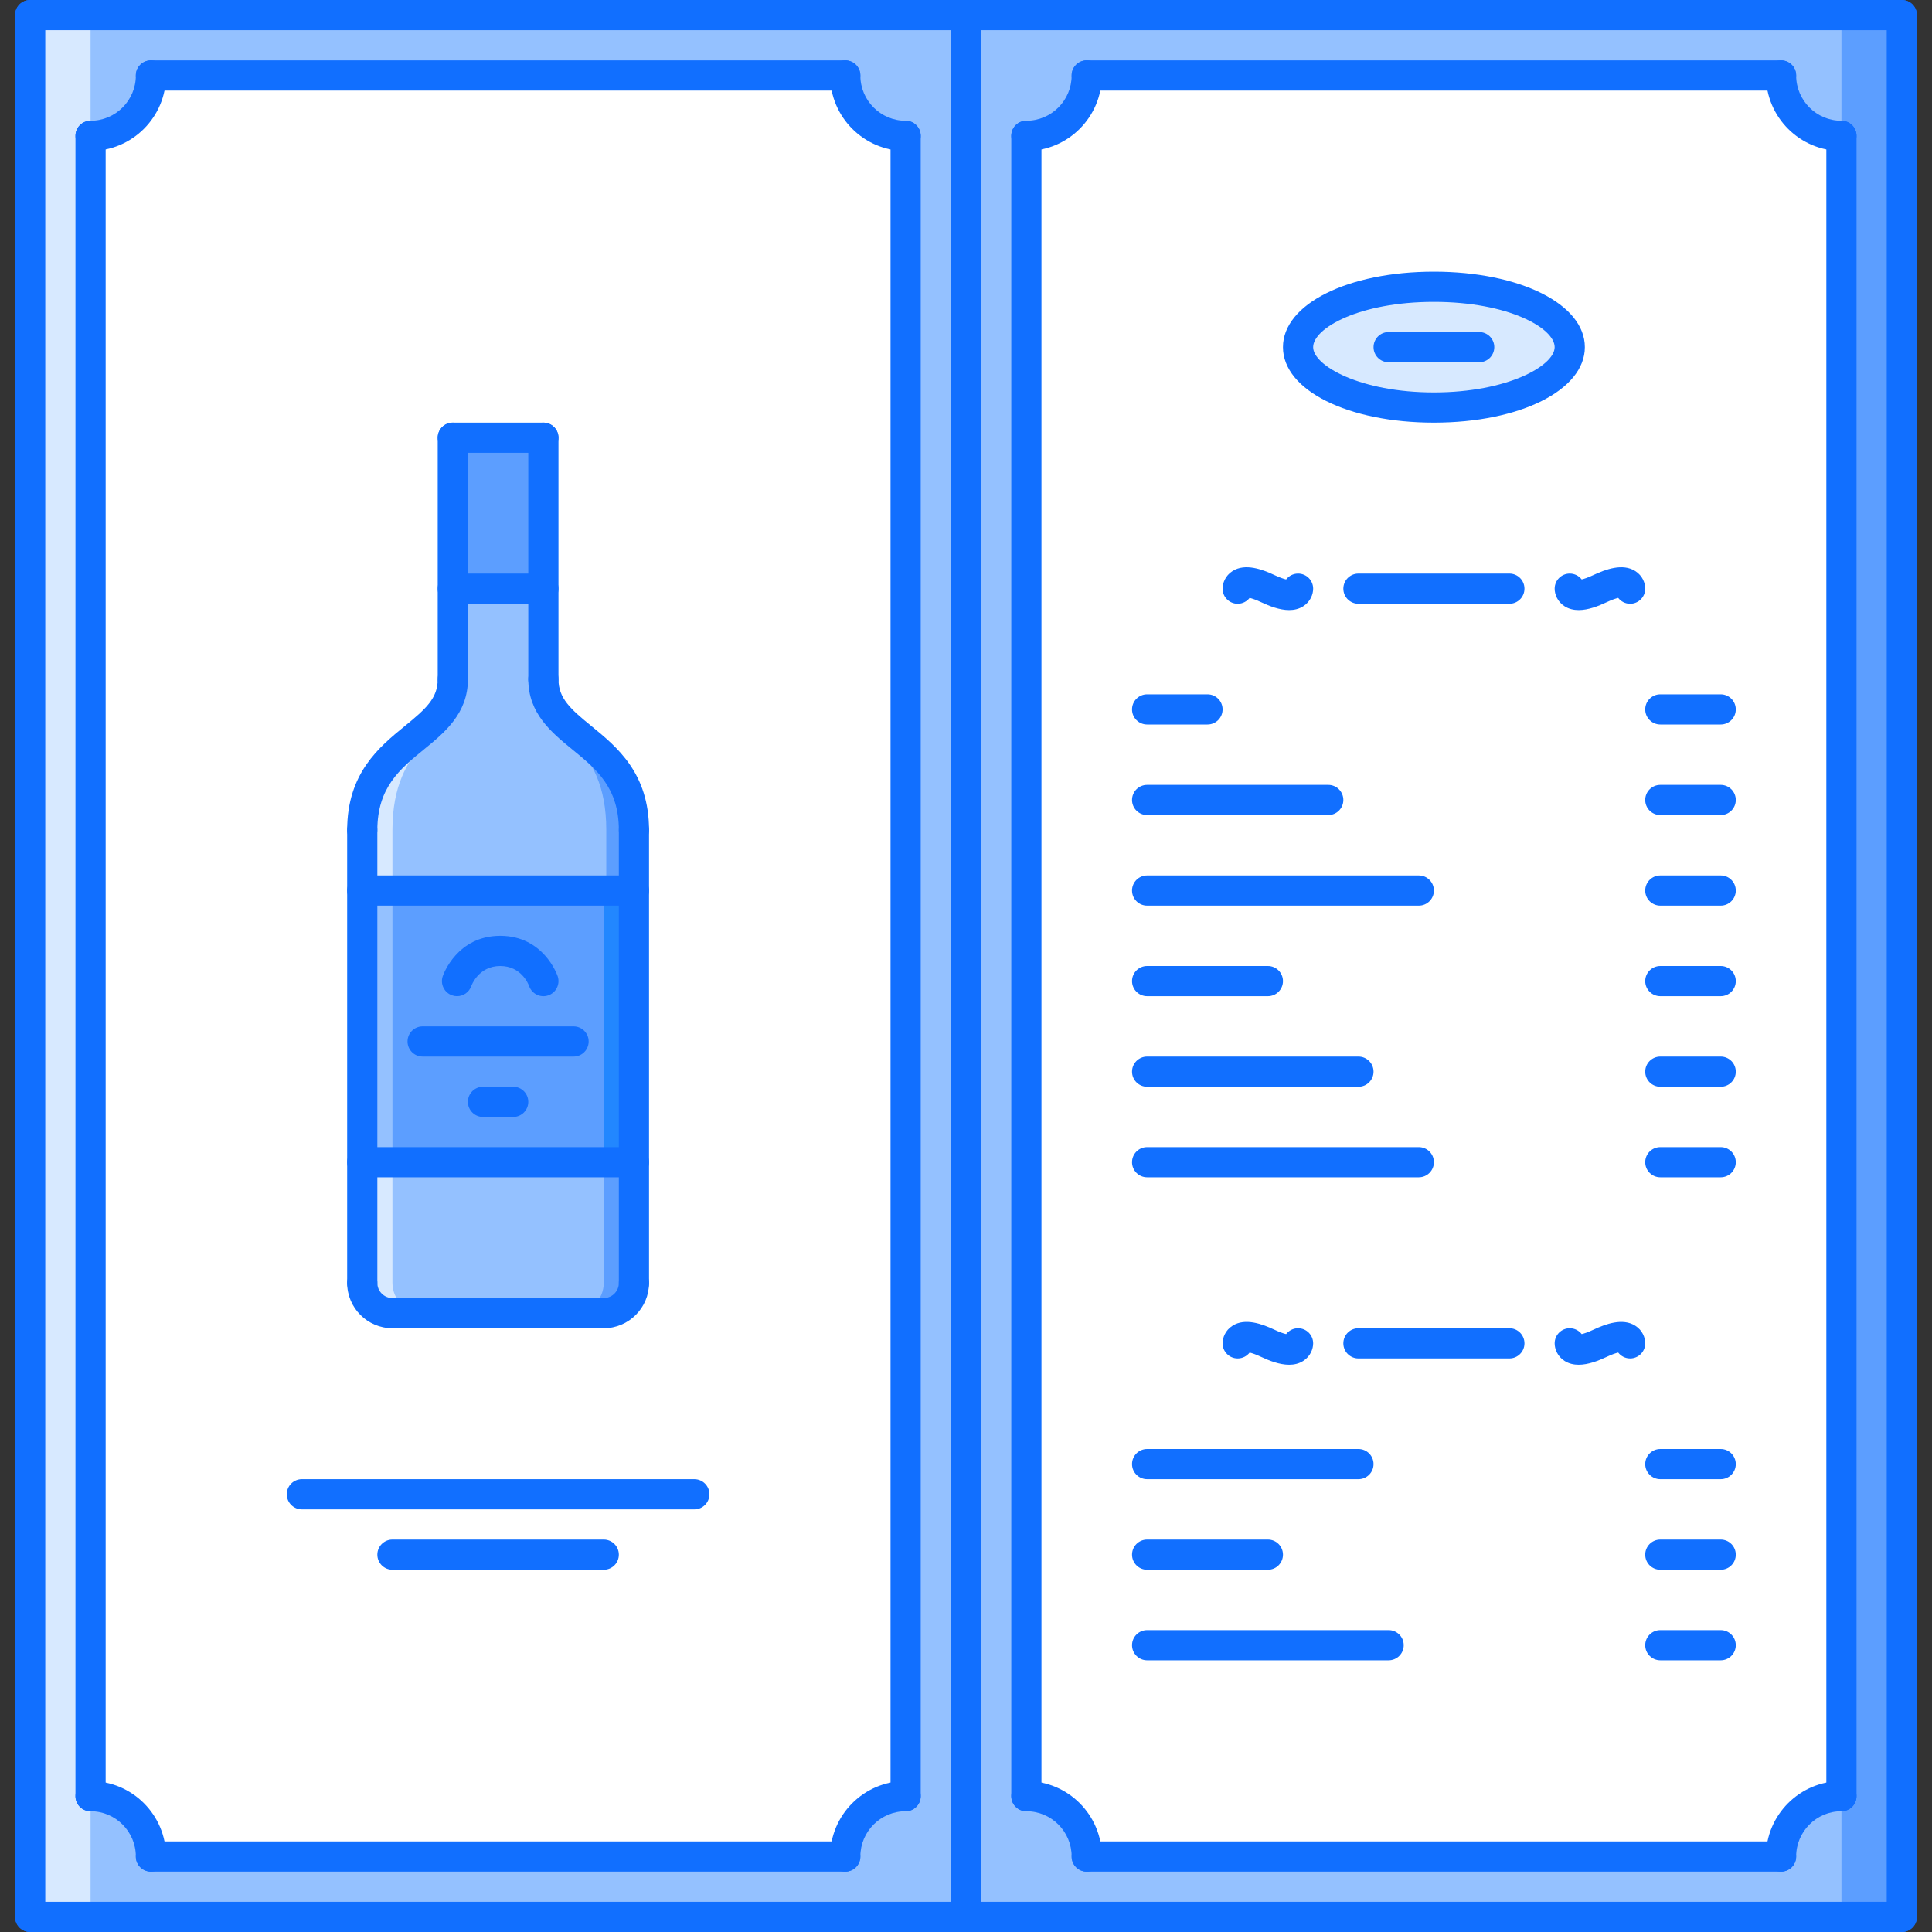 <?xml version="1.0" encoding="iso-8859-1"?>
<!-- Generator: Adobe Illustrator 19.0.0, SVG Export Plug-In . SVG Version: 6.00 Build 0)  -->
<svg version="1.1" id="Capa_1" xmlns="http://www.w3.org/2000/svg" xmlns:xlink="http://www.w3.org/1999/xlink" x="0px" y="0px"
	 viewBox="0 0 511.594 511.594" style="enable-background:new 0 0 511.594 511.594;" xml:space="preserve">
<rect x="0" y="0" width="511.594" height="511.594" fill="#333333" stroke="none"/>
<rect x="7.994" y="3.997" style="fill:#94C1FF;" width="495.61" height="503.6"/>
<g>
	<path style="fill:#FFFFFF;" d="M239.81,35.971v439.651c-8.876,0-15.987,7.12-15.987,15.987H39.968
		c0-8.867-7.112-15.987-15.987-15.987V35.971c8.875,0,15.987-7.194,15.987-15.987h183.854
		C223.822,28.777,230.934,35.971,239.81,35.971z"/>
	<path style="fill:#FFFFFF;" d="M487.613,35.971v439.651c-8.876,0-15.987,7.12-15.987,15.987H287.772
		c0-8.867-7.111-15.987-15.987-15.987V35.971c8.876,0,15.987-7.194,15.987-15.987h183.854
		C471.626,28.777,478.737,35.971,487.613,35.971z"/>
</g>
<rect x="119.907" y="115.907" style="fill:#5C9EFF;" width="23.981" height="39.968"/>
<path style="fill:#94C1FF;" d="M167.867,307.756v31.975c0,4.395-3.599,7.993-7.994,7.993h-55.956c-4.395,0-7.994-3.599-7.994-7.993
	v-31.975H167.867z"/>
<path style="fill:#D7E9FF;" d="M103.918,339.731v-31.975h-7.994v31.975c0,4.395,3.599,7.993,7.994,7.993h7.994
	C107.516,347.724,103.918,344.125,103.918,339.731z"/>
<g>
	<path style="fill:#5C9EFF;" d="M159.873,339.731v-31.975h7.994v31.975c0,4.395-3.599,7.993-7.994,7.993h-7.994
		C156.275,347.724,159.873,344.125,159.873,339.731z"/>
	<rect x="95.927" y="235.817" style="fill:#5C9EFF;" width="71.943" height="71.943"/>
</g>
<path style="fill:#94C1FF;" d="M167.867,219.825v15.987H95.924v-15.987c0-23.981,23.981-23.981,23.981-39.968v-23.981h23.981v23.981
	C143.886,195.844,167.867,195.844,167.867,219.825z"/>
<path style="fill:#D7E9FF;" d="M95.924,219.825v15.987h7.994v-15.987c0-23.981,15.987-23.981,15.987-39.968
	C119.905,195.844,95.924,195.844,95.924,219.825z"/>
<path style="fill:#5C9EFF;" d="M168.538,219.825v15.987h-7.994v-15.987c0-23.981-15.987-23.981-15.987-39.968
	C144.557,195.844,168.538,195.844,168.538,219.825z"/>
<rect x="95.927" y="235.817" style="fill:#94C1FF;" width="7.994" height="71.943"/>
<rect x="159.877" y="235.817" style="fill:#2287FF;" width="7.994" height="71.943"/>
<rect x="7.994" y="3.997" style="fill:#D7E9FF;" width="15.987" height="503.6"/>
<rect x="487.617" y="3.997" style="fill:#5C9EFF;" width="15.987" height="503.6"/>
<path style="fill:#D7E9FF;" d="M415.67,91.927c0,8.794-16.065,15.987-35.972,15.987c-19.905,0-35.971-7.193-35.971-15.987
	c0-8.872,16.065-15.987,35.971-15.987C399.605,75.94,415.67,83.055,415.67,91.927z"/>
<g>
	<path style="fill:#116FFF;" d="M379.698,111.911c-22.786,0-39.968-8.591-39.968-19.984s17.182-19.984,39.968-19.984
		c22.787,0,39.969,8.591,39.969,19.984S402.485,111.911,379.698,111.911z M379.698,79.937c-19.812,0-31.975,6.982-31.975,11.99
		c0,4.891,12.459,11.99,31.975,11.99c19.517,0,31.975-7.1,31.975-11.99C411.673,86.919,399.511,79.937,379.698,79.937z"/>
	<path style="fill:#116FFF;" d="M391.69,95.924h-23.981c-2.209,0-3.996-1.788-3.996-3.997s1.787-3.997,3.996-3.997h23.981
		c2.209,0,3.997,1.788,3.997,3.997S393.899,95.924,391.69,95.924z"/>
	<path style="fill:#116FFF;" d="M341.362,161.547c-2.561,0-5.254-1.082-7.33-2.053c-1.499-0.706-2.506-1.026-3.131-1.175
		c-0.733,0.944-1.873,1.554-3.161,1.554c-2.21,0-3.997-1.788-3.997-3.997c0-1.448,0.695-3.431,2.631-4.66
		c3.356-2.143,7.916-0.434,11.062,1.042c1.499,0.707,2.506,1.026,3.13,1.175c0.734-0.944,1.874-1.554,3.162-1.554
		c2.209,0,3.996,1.788,3.996,3.997c0,1.448-0.694,3.431-2.631,4.66C343.954,161.263,342.673,161.547,341.362,161.547z"/>
	<path style="fill:#116FFF;" d="M418.035,161.547c-1.312,0-2.591-0.285-3.731-1.011c-1.936-1.229-2.631-3.212-2.631-4.66
		c0-2.209,1.788-3.997,3.997-3.997c1.288,0,2.428,0.609,3.162,1.554c0.624-0.148,1.631-0.468,3.13-1.175
		c3.146-1.472,7.697-3.185,11.062-1.042c1.937,1.229,2.631,3.212,2.631,4.66c0,2.209-1.788,3.997-3.997,3.997
		c-1.288,0-2.428-0.609-3.161-1.554c-0.625,0.148-1.632,0.469-3.13,1.175C423.289,160.466,420.596,161.547,418.035,161.547z"/>
	<path style="fill:#116FFF;" d="M399.683,159.873h-39.968c-2.21,0-3.997-1.788-3.997-3.997s1.787-3.997,3.997-3.997h39.968
		c2.209,0,3.997,1.788,3.997,3.997S401.892,159.873,399.683,159.873z"/>
	<path style="fill:#116FFF;" d="M341.362,361.385c-2.561,0-5.254-1.077-7.33-2.045c-1.499-0.711-2.506-1.031-3.131-1.179
		c-0.733,0.944-1.873,1.554-3.161,1.554c-2.21,0-3.997-1.788-3.997-3.997c0-1.452,0.695-3.435,2.631-4.661
		c3.356-2.154,7.916-0.429,11.062,1.039c1.499,0.71,2.506,1.03,3.13,1.179c0.734-0.944,1.874-1.554,3.162-1.554
		c2.209,0,3.996,1.787,3.996,3.997c0,1.452-0.694,3.435-2.631,4.66C343.954,361.104,342.673,361.385,341.362,361.385z"/>
	<path style="fill:#116FFF;" d="M418.035,361.385c-1.312,0-2.591-0.281-3.731-1.007c-1.936-1.226-2.631-3.208-2.631-4.66
		c0-2.21,1.788-3.997,3.997-3.997c1.288,0,2.428,0.609,3.162,1.554c0.624-0.148,1.631-0.469,3.13-1.179
		c3.146-1.468,7.697-3.186,11.062-1.039c1.937,1.227,2.631,3.209,2.631,4.661c0,2.209-1.788,3.997-3.997,3.997
		c-1.288,0-2.428-0.609-3.161-1.554c-0.625,0.147-1.632,0.468-3.13,1.179C423.289,360.308,420.596,361.385,418.035,361.385z"/>
	<path style="fill:#116FFF;" d="M399.683,359.715h-39.968c-2.21,0-3.997-1.788-3.997-3.997c0-2.21,1.787-3.997,3.997-3.997h39.968
		c2.209,0,3.997,1.787,3.997,3.997C403.68,357.927,401.892,359.715,399.683,359.715z"/>
	<path style="fill:#116FFF;" d="M319.746,191.848h-15.987c-2.209,0-3.996-1.788-3.996-3.997s1.787-3.997,3.996-3.997h15.987
		c2.21,0,3.997,1.788,3.997,3.997S321.956,191.848,319.746,191.848z"/>
	<path style="fill:#116FFF;" d="M455.639,191.848h-15.987c-2.209,0-3.997-1.788-3.997-3.997s1.788-3.997,3.997-3.997h15.987
		c2.209,0,3.997,1.788,3.997,3.997S457.848,191.848,455.639,191.848z"/>
	<path style="fill:#116FFF;" d="M351.721,215.828h-47.962c-2.209,0-3.996-1.787-3.996-3.997c0-2.209,1.787-3.997,3.996-3.997h47.962
		c2.21,0,3.997,1.788,3.997,3.997C355.718,214.041,353.931,215.828,351.721,215.828z"/>
	<path style="fill:#116FFF;" d="M455.639,215.828h-15.987c-2.209,0-3.997-1.787-3.997-3.997c0-2.209,1.788-3.997,3.997-3.997h15.987
		c2.209,0,3.997,1.788,3.997,3.997C459.636,214.041,457.848,215.828,455.639,215.828z"/>
	<path style="fill:#116FFF;" d="M375.702,239.81h-71.943c-2.209,0-3.996-1.788-3.996-3.997s1.787-3.997,3.996-3.997h71.943
		c2.209,0,3.996,1.788,3.996,3.997S377.911,239.81,375.702,239.81z"/>
	<path style="fill:#116FFF;" d="M455.639,239.81h-15.987c-2.209,0-3.997-1.788-3.997-3.997s1.788-3.997,3.997-3.997h15.987
		c2.209,0,3.997,1.788,3.997,3.997S457.848,239.81,455.639,239.81z"/>
	<path style="fill:#116FFF;" d="M335.734,263.791h-31.975c-2.209,0-3.996-1.788-3.996-3.997c0-2.21,1.787-3.997,3.996-3.997h31.975
		c2.209,0,3.997,1.787,3.997,3.997C339.731,262.003,337.943,263.791,335.734,263.791z"/>
	<path style="fill:#116FFF;" d="M455.639,263.791h-15.987c-2.209,0-3.997-1.788-3.997-3.997c0-2.21,1.788-3.997,3.997-3.997h15.987
		c2.209,0,3.997,1.787,3.997,3.997C459.636,262.003,457.848,263.791,455.639,263.791z"/>
	<path style="fill:#116FFF;" d="M359.715,287.772h-55.956c-2.209,0-3.996-1.788-3.996-3.997s1.787-3.997,3.996-3.997h55.956
		c2.209,0,3.997,1.788,3.997,3.997S361.924,287.772,359.715,287.772z"/>
	<path style="fill:#116FFF;" d="M455.639,287.772h-15.987c-2.209,0-3.997-1.788-3.997-3.997s1.788-3.997,3.997-3.997h15.987
		c2.209,0,3.997,1.788,3.997,3.997S457.848,287.772,455.639,287.772z"/>
	<path style="fill:#116FFF;" d="M359.715,391.69h-55.956c-2.209,0-3.996-1.788-3.996-3.997c0-2.21,1.787-3.997,3.996-3.997h55.956
		c2.209,0,3.997,1.787,3.997,3.997C363.712,389.901,361.924,391.69,359.715,391.69z"/>
	<path style="fill:#116FFF;" d="M455.639,391.69h-15.987c-2.209,0-3.997-1.788-3.997-3.997c0-2.21,1.788-3.997,3.997-3.997h15.987
		c2.209,0,3.997,1.787,3.997,3.997C459.636,389.901,457.848,391.69,455.639,391.69z"/>
	<path style="fill:#116FFF;" d="M335.734,415.67h-31.975c-2.209,0-3.996-1.787-3.996-3.997c0-2.209,1.787-3.997,3.996-3.997h31.975
		c2.209,0,3.997,1.788,3.997,3.997C339.731,413.883,337.943,415.67,335.734,415.67z"/>
	<path style="fill:#116FFF;" d="M455.639,415.67h-15.987c-2.209,0-3.997-1.787-3.997-3.997c0-2.209,1.788-3.997,3.997-3.997h15.987
		c2.209,0,3.997,1.788,3.997,3.997C459.636,413.883,457.848,415.67,455.639,415.67z"/>
	<path style="fill:#116FFF;" d="M367.708,439.651h-63.949c-2.209,0-3.996-1.787-3.996-3.996s1.787-3.997,3.996-3.997h63.949
		c2.209,0,3.997,1.788,3.997,3.997S369.917,439.651,367.708,439.651z"/>
	<path style="fill:#116FFF;" d="M455.639,439.651h-15.987c-2.209,0-3.997-1.787-3.997-3.996s1.788-3.997,3.997-3.997h15.987
		c2.209,0,3.997,1.788,3.997,3.997S457.848,439.651,455.639,439.651z"/>
	<path style="fill:#116FFF;" d="M375.702,311.752h-71.943c-2.209,0-3.996-1.787-3.996-3.996s1.787-3.997,3.996-3.997h71.943
		c2.209,0,3.996,1.788,3.996,3.997S377.911,311.752,375.702,311.752z"/>
	<path style="fill:#116FFF;" d="M455.639,311.752h-15.987c-2.209,0-3.997-1.787-3.997-3.996s1.788-3.997,3.997-3.997h15.987
		c2.209,0,3.997,1.788,3.997,3.997S457.848,311.752,455.639,311.752z"/>
	<path style="fill:#116FFF;" d="M7.994,511.594c-2.209,0-3.997-1.787-3.997-3.997V3.997C3.997,1.788,5.784,0,7.994,0
		s3.996,1.787,3.996,3.997v503.6C11.99,509.807,10.203,511.594,7.994,511.594z"/>
	<path style="fill:#116FFF;" d="M503.601,7.993H7.994c-2.21,0-3.997-1.787-3.997-3.996S5.784,0,7.994,0h495.607
		c2.209,0,3.996,1.787,3.996,3.997S505.81,7.993,503.601,7.993z"/>
	<path style="fill:#116FFF;" d="M503.601,511.594c-2.209,0-3.997-1.787-3.997-3.997V3.997c0-2.209,1.788-3.997,3.997-3.997
		s3.996,1.787,3.996,3.997v503.6C507.597,509.807,505.81,511.594,503.601,511.594z"/>
	<path style="fill:#116FFF;" d="M503.601,511.594H7.994c-2.209,0-3.997-1.787-3.997-3.997c0-2.209,1.787-3.997,3.997-3.997h495.607
		c2.209,0,3.996,1.788,3.996,3.997C507.597,509.807,505.81,511.594,503.601,511.594z"/>
	<path style="fill:#116FFF;" d="M255.797,511.594c-2.209,0-3.997-1.787-3.997-3.997V3.997c0-2.209,1.788-3.997,3.997-3.997
		c2.209,0,3.997,1.787,3.997,3.997v503.6C259.794,509.807,258.006,511.594,255.797,511.594z"/>
	<path style="fill:#116FFF;" d="M223.822,23.981H39.968c-2.209,0-3.997-1.787-3.997-3.997s1.787-3.997,3.997-3.997h183.854
		c2.209,0,3.997,1.787,3.997,3.997S226.031,23.981,223.822,23.981z"/>
	<path style="fill:#116FFF;" d="M239.81,39.968c-11.022,0-19.984-8.965-19.984-19.984c0-2.209,1.788-3.997,3.997-3.997
		s3.997,1.787,3.997,3.997c0,6.612,5.378,11.991,11.99,11.991c2.209,0,3.997,1.787,3.997,3.997S242.019,39.968,239.81,39.968z"/>
	<path style="fill:#116FFF;" d="M23.981,39.968c-2.209,0-3.997-1.787-3.997-3.997s1.787-3.997,3.997-3.997
		c6.612,0,11.991-5.379,11.991-11.991c0-2.209,1.787-3.997,3.997-3.997s3.997,1.787,3.997,3.997
		C43.965,31.003,35.004,39.968,23.981,39.968z"/>
	<path style="fill:#116FFF;" d="M223.822,495.607H39.968c-2.209,0-3.997-1.788-3.997-3.997s1.787-3.996,3.997-3.996h183.854
		c2.209,0,3.997,1.787,3.997,3.996S226.031,495.607,223.822,495.607z"/>
	<path style="fill:#116FFF;" d="M39.968,495.607c-2.209,0-3.997-1.788-3.997-3.997c0-6.611-5.379-11.99-11.991-11.99
		c-2.209,0-3.997-1.787-3.997-3.997c0-2.209,1.787-3.997,3.997-3.997c11.022,0,19.984,8.962,19.984,19.984
		C43.965,493.818,42.178,495.607,39.968,495.607z"/>
	<path style="fill:#116FFF;" d="M223.822,495.607c-2.209,0-3.997-1.788-3.997-3.997c0-11.022,8.962-19.984,19.984-19.984
		c2.209,0,3.997,1.788,3.997,3.997c0,2.21-1.788,3.997-3.997,3.997c-6.612,0-11.99,5.379-11.99,11.99
		C227.819,493.818,226.031,495.607,223.822,495.607z"/>
	<path style="fill:#116FFF;" d="M23.981,479.619c-2.209,0-3.997-1.787-3.997-3.997V35.971c0-2.209,1.787-3.997,3.997-3.997
		s3.997,1.787,3.997,3.997v439.651C27.978,477.832,26.191,479.619,23.981,479.619z"/>
	<path style="fill:#116FFF;" d="M239.81,479.619c-2.209,0-3.997-1.787-3.997-3.997V35.971c0-2.209,1.788-3.997,3.997-3.997
		s3.997,1.787,3.997,3.997v439.651C243.807,477.832,242.019,479.619,239.81,479.619z"/>
	<path style="fill:#116FFF;" d="M471.626,23.981H287.772c-2.209,0-3.997-1.787-3.997-3.997s1.788-3.997,3.997-3.997h183.854
		c2.209,0,3.996,1.787,3.996,3.997S473.835,23.981,471.626,23.981z"/>
	<path style="fill:#116FFF;" d="M487.613,39.968c-11.022,0-19.984-8.965-19.984-19.984c0-2.209,1.788-3.997,3.997-3.997
		s3.996,1.787,3.996,3.997c0,6.612,5.379,11.991,11.991,11.991c2.209,0,3.997,1.787,3.997,3.997S489.822,39.968,487.613,39.968z"/>
	<path style="fill:#116FFF;" d="M271.784,39.968c-2.209,0-3.996-1.787-3.996-3.997s1.787-3.997,3.996-3.997
		c6.612,0,11.99-5.379,11.99-11.991c0-2.209,1.788-3.997,3.997-3.997c2.21,0,3.997,1.787,3.997,3.997
		C291.769,31.003,282.807,39.968,271.784,39.968z"/>
	<path style="fill:#116FFF;" d="M471.626,495.607H287.772c-2.209,0-3.997-1.788-3.997-3.997s1.788-3.996,3.997-3.996h183.854
		c2.209,0,3.996,1.787,3.996,3.996S473.835,495.607,471.626,495.607z"/>
	<path style="fill:#116FFF;" d="M287.772,495.607c-2.209,0-3.997-1.788-3.997-3.997c0-6.611-5.378-11.99-11.99-11.99
		c-2.209,0-3.996-1.787-3.996-3.997c0-2.209,1.787-3.997,3.996-3.997c11.022,0,19.984,8.962,19.984,19.984
		C291.769,493.818,289.982,495.607,287.772,495.607z"/>
	<path style="fill:#116FFF;" d="M471.626,495.607c-2.209,0-3.997-1.788-3.997-3.997c0-11.022,8.962-19.984,19.984-19.984
		c2.209,0,3.997,1.788,3.997,3.997c0,2.21-1.788,3.997-3.997,3.997c-6.612,0-11.991,5.379-11.991,11.99
		C475.622,493.818,473.835,495.607,471.626,495.607z"/>
	<path style="fill:#116FFF;" d="M271.784,479.619c-2.209,0-3.996-1.787-3.996-3.997V35.971c0-2.209,1.787-3.997,3.996-3.997
		s3.997,1.787,3.997,3.997v439.651C275.781,477.832,273.993,479.619,271.784,479.619z"/>
	<path style="fill:#116FFF;" d="M487.613,479.619c-2.21,0-3.997-1.787-3.997-3.997V35.971c0-2.209,1.787-3.997,3.997-3.997
		c2.209,0,3.997,1.787,3.997,3.997v439.651C491.61,477.832,489.822,479.619,487.613,479.619z"/>
	<path style="fill:#116FFF;" d="M119.905,183.854c-2.209,0-3.997-1.787-3.997-3.997v-63.949c0-2.209,1.787-3.997,3.997-3.997
		s3.997,1.787,3.997,3.997v63.949C123.901,182.067,122.114,183.854,119.905,183.854z"/>
	<path style="fill:#116FFF;" d="M143.886,183.854c-2.209,0-3.997-1.787-3.997-3.997v-63.949c0-2.209,1.788-3.997,3.997-3.997
		s3.997,1.787,3.997,3.997v63.949C147.883,182.067,146.095,183.854,143.886,183.854z"/>
	<path style="fill:#116FFF;" d="M95.924,223.822c-2.209,0-3.997-1.788-3.997-3.997c0-15.097,8.47-22.01,15.27-27.568
		c5.565-4.54,8.712-7.357,8.712-12.4c0-2.209,1.787-3.997,3.997-3.997s3.997,1.788,3.997,3.997c0,9.083-6.19,14.137-11.646,18.595
		c-6.347,5.175-12.334,10.07-12.334,21.374C99.921,222.034,98.133,223.822,95.924,223.822z"/>
	<path style="fill:#116FFF;" d="M167.867,223.822c-2.209,0-3.997-1.788-3.997-3.997c0-11.304-5.987-16.198-12.334-21.374
		c-5.457-4.458-11.647-9.512-11.647-18.595c0-2.209,1.788-3.997,3.997-3.997s3.997,1.788,3.997,3.997
		c0,5.043,3.146,7.861,8.712,12.4c6.799,5.558,15.269,12.471,15.269,27.568C171.863,222.034,170.076,223.822,167.867,223.822z"/>
	<path style="fill:#116FFF;" d="M143.886,119.904h-23.981c-2.209,0-3.997-1.787-3.997-3.997s1.787-3.997,3.997-3.997h23.981
		c2.209,0,3.997,1.787,3.997,3.997S146.095,119.904,143.886,119.904z"/>
	<path style="fill:#116FFF;" d="M143.886,159.873h-23.981c-2.209,0-3.997-1.788-3.997-3.997s1.787-3.997,3.997-3.997h23.981
		c2.209,0,3.997,1.788,3.997,3.997S146.095,159.873,143.886,159.873z"/>
	<path style="fill:#116FFF;" d="M95.924,343.727c-2.209,0-3.997-1.787-3.997-3.996V219.825c0-2.209,1.788-3.997,3.997-3.997
		s3.997,1.788,3.997,3.997V339.73C99.921,341.94,98.133,343.727,95.924,343.727z"/>
	<path style="fill:#116FFF;" d="M167.867,343.727c-2.209,0-3.997-1.787-3.997-3.996V219.825c0-2.209,1.788-3.997,3.997-3.997
		s3.997,1.788,3.997,3.997V339.73C171.863,341.94,170.076,343.727,167.867,343.727z"/>
	<path style="fill:#116FFF;" d="M103.918,351.721c-6.612,0-11.991-5.379-11.991-11.99c0-2.209,1.788-3.997,3.997-3.997
		s3.997,1.788,3.997,3.997c0,2.201,1.795,3.996,3.997,3.996c2.209,0,3.997,1.788,3.997,3.997
		C107.914,349.934,106.127,351.721,103.918,351.721z"/>
	<path style="fill:#116FFF;" d="M159.873,351.721c-2.209,0-3.997-1.787-3.997-3.997c0-2.209,1.788-3.997,3.997-3.997
		c2.201,0,3.997-1.795,3.997-3.996c0-2.209,1.788-3.997,3.997-3.997s3.997,1.788,3.997,3.997
		C171.863,346.342,166.485,351.721,159.873,351.721z"/>
	<path style="fill:#116FFF;" d="M159.873,351.721h-55.956c-2.209,0-3.997-1.787-3.997-3.997c0-2.209,1.787-3.997,3.997-3.997h55.956
		c2.209,0,3.997,1.788,3.997,3.997C163.87,349.934,162.082,351.721,159.873,351.721z"/>
	<path style="fill:#116FFF;" d="M167.867,239.81H95.924c-2.209,0-3.997-1.788-3.997-3.997s1.788-3.997,3.997-3.997h71.943
		c2.209,0,3.997,1.788,3.997,3.997S170.076,239.81,167.867,239.81z"/>
	<path style="fill:#116FFF;" d="M167.867,311.752H95.924c-2.209,0-3.997-1.787-3.997-3.996s1.788-3.997,3.997-3.997h71.943
		c2.209,0,3.997,1.788,3.997,3.997S170.076,311.752,167.867,311.752z"/>
	<path style="fill:#116FFF;" d="M121.022,263.791c-0.43,0-0.859-0.066-1.288-0.215c-2.092-0.711-3.209-2.982-2.498-5.07
		c0.148-0.438,3.778-10.703,15.222-10.703s15.066,10.269,15.215,10.703c0.71,2.092-0.414,4.363-2.498,5.074
		c-2.084,0.71-4.356-0.406-5.074-2.498c-0.18-0.508-2.084-5.285-7.643-5.285c-5.784,0-7.634,5.234-7.65,5.285
		C124.237,262.744,122.684,263.791,121.022,263.791z"/>
	<path style="fill:#116FFF;" d="M151.88,279.777h-39.968c-2.209,0-3.997-1.787-3.997-3.996s1.788-3.997,3.997-3.997h39.968
		c2.209,0,3.997,1.788,3.997,3.997S154.089,279.777,151.88,279.777z"/>
	<path style="fill:#116FFF;" d="M135.892,295.766h-7.994c-2.209,0-3.997-1.788-3.997-3.997c0-2.21,1.788-3.997,3.997-3.997h7.994
		c2.209,0,3.997,1.787,3.997,3.997C139.889,293.978,138.102,295.766,135.892,295.766z"/>
	<path style="fill:#116FFF;" d="M183.854,399.683H79.937c-2.209,0-3.997-1.788-3.997-3.997s1.788-3.996,3.997-3.996h103.917
		c2.209,0,3.997,1.787,3.997,3.996S186.064,399.683,183.854,399.683z"/>
	<path style="fill:#116FFF;" d="M159.873,415.67h-55.956c-2.209,0-3.997-1.787-3.997-3.997c0-2.209,1.787-3.997,3.997-3.997h55.956
		c2.209,0,3.997,1.788,3.997,3.997C163.87,413.883,162.082,415.67,159.873,415.67z"/>
</g>
<g>
</g>
<g>
</g>
<g>
</g>
<g>
</g>
<g>
</g>
<g>
</g>
<g>
</g>
<g>
</g>
<g>
</g>
<g>
</g>
<g>
</g>
<g>
</g>
<g>
</g>
<g>
</g>
<g>
</g>
</svg>
